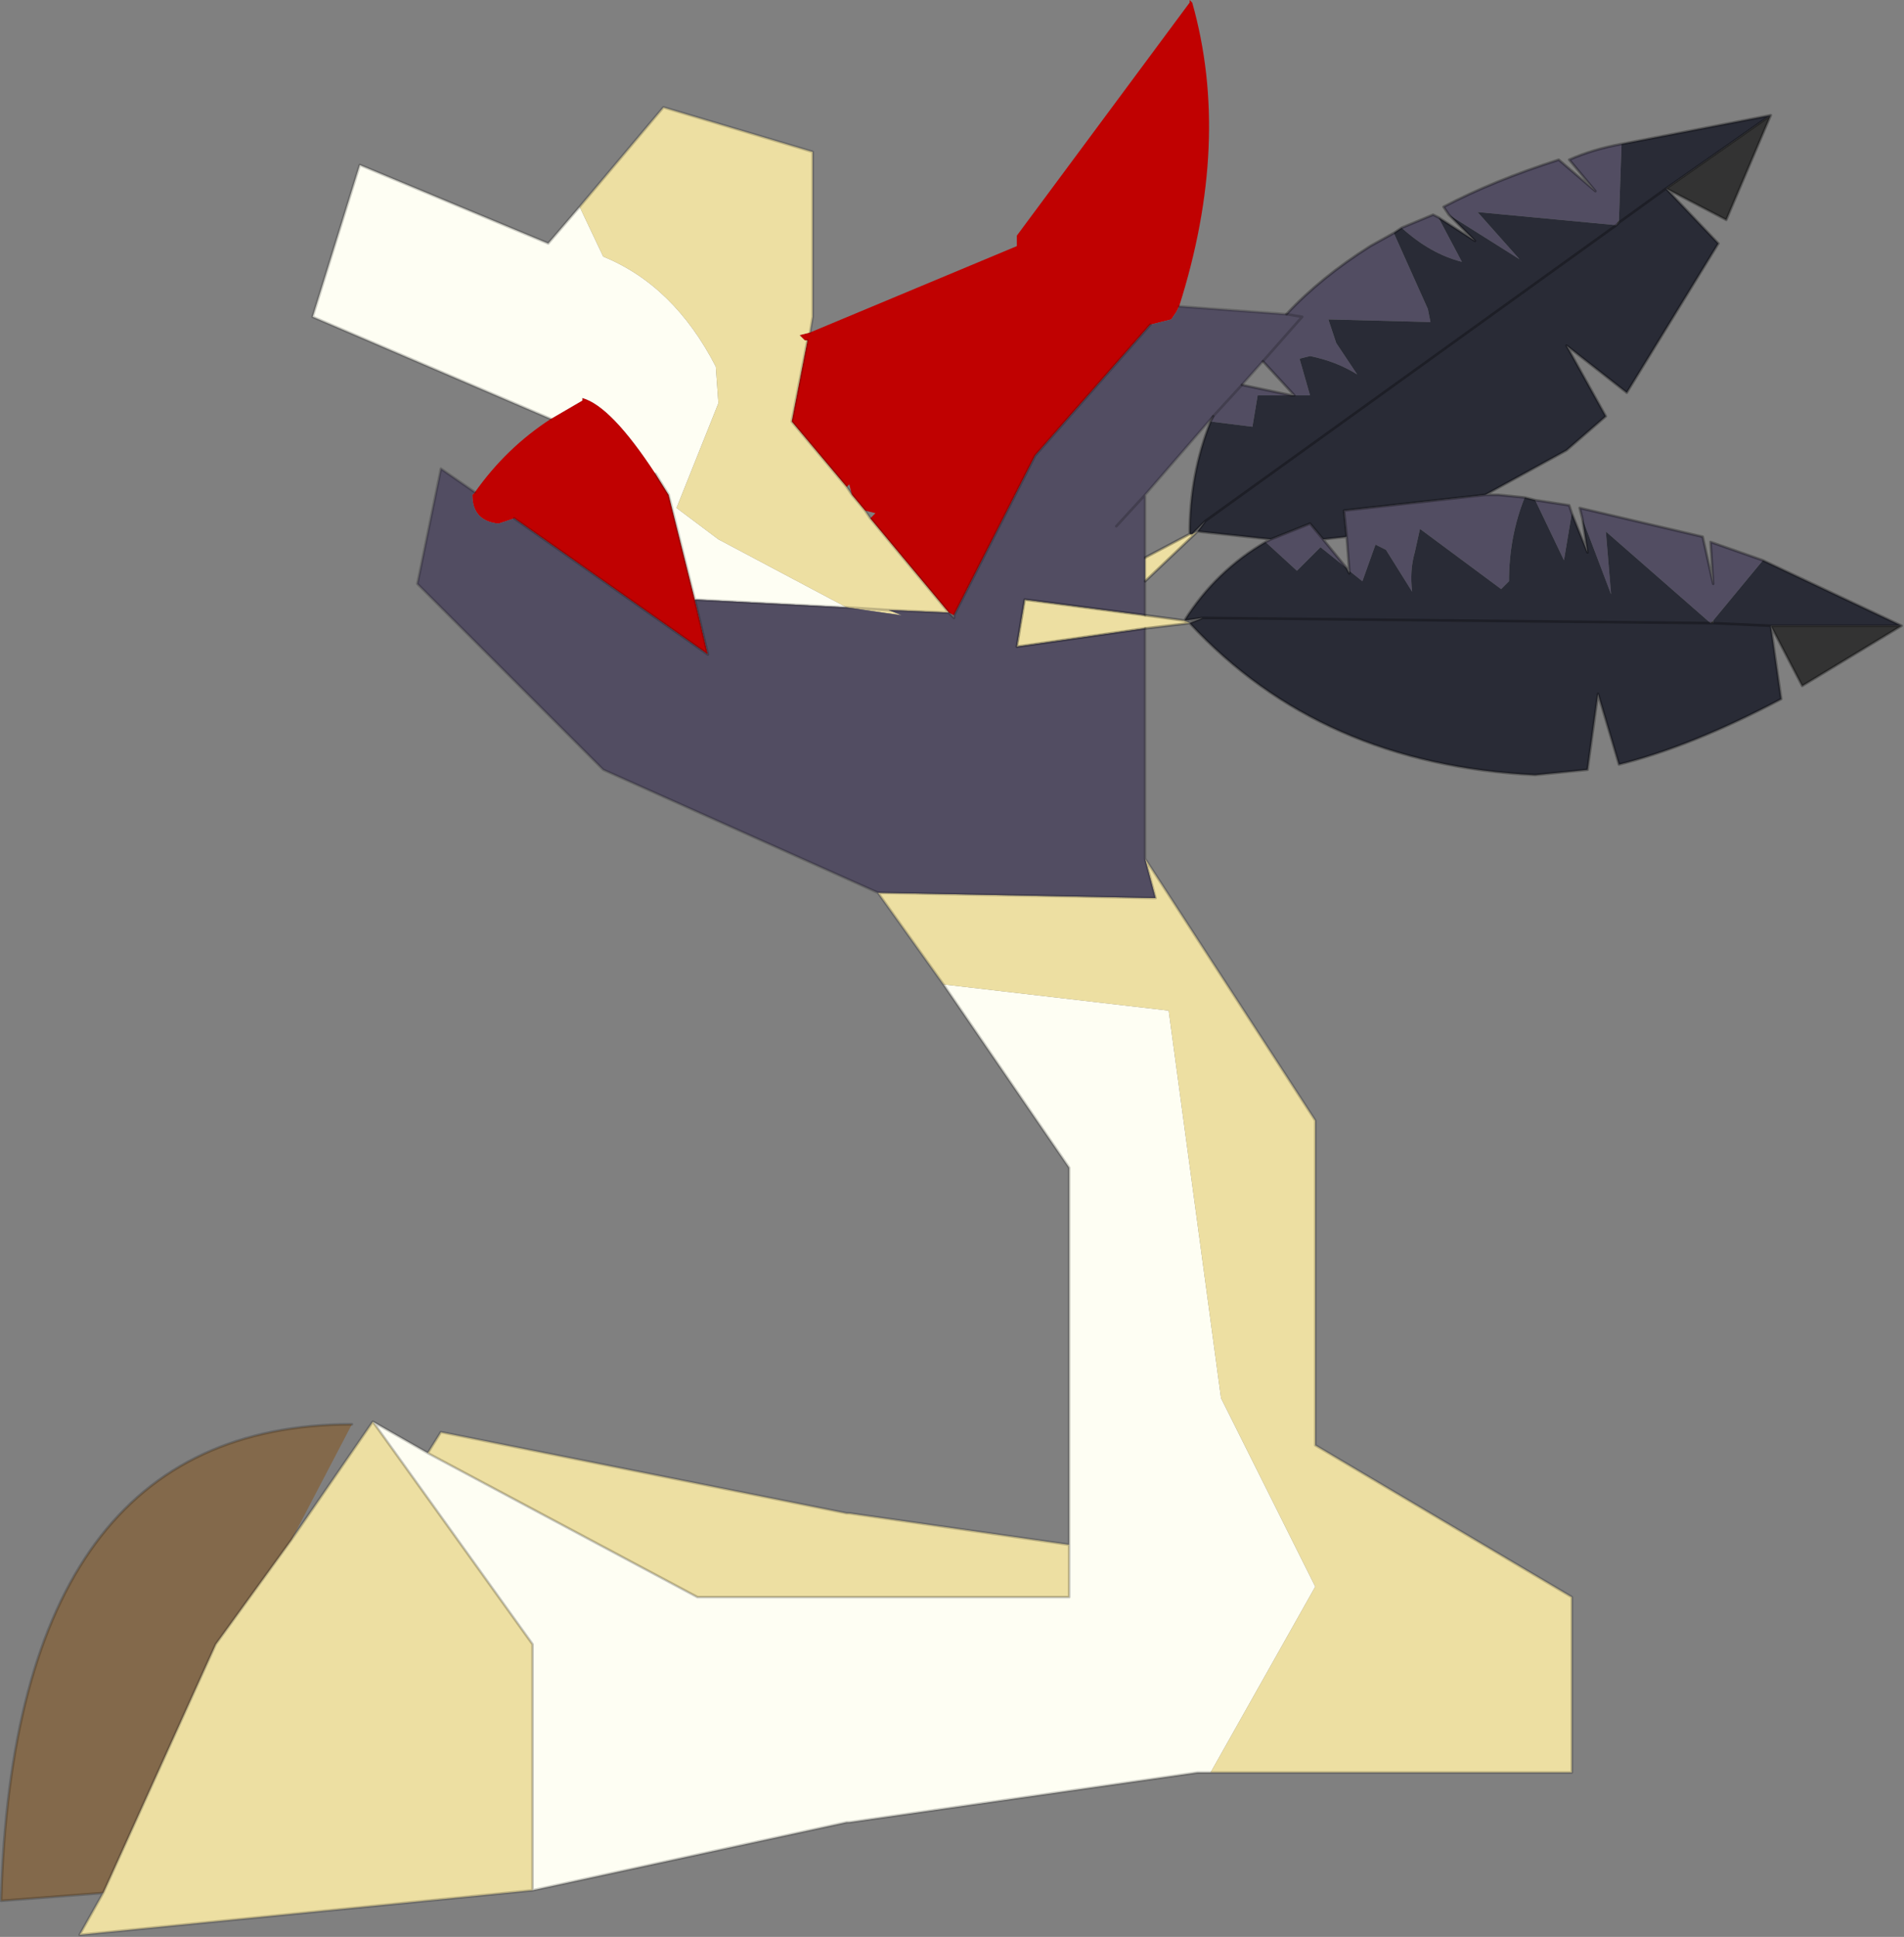<svg viewBox="0 0 17.31 17.607" xmlns="http://www.w3.org/2000/svg" xmlns:xlink="http://www.w3.org/1999/xlink"><rect x="0" y="0" width="17.31" height="17.607" fill="#808080" stroke="none"/><use transform="translate(.01) scale(.476)" width="36.3" height="36.95" xlink:href="#a"/><defs><g id="a"><path d="M15.45 6.35 19.4 4.7v-.2L22.7.05V0l.05.05q.75 2.65-.25 5.8l-.05.1-.1.15-.4.1-2.2 2.5-1.55 3.05-.1-.05-1.5-1.8.1-.1-.2-.05-.25-.3-.05-.2-.05.05-1.05-1.25.3-1.55h-.05l-.1-.1.2-.05M9.05 9.4q.6-.85 1.45-1.4l.6-.35V7.6q.55.15 1.4 1.45l.25.4.5 2 .25 1.05-3.7-2.6-.3.1Q9 9.95 9 9.45l.05-.05" fill="#c00101" fill-rule="evenodd"/><path d="M23.1 33.85h-.25l-6.65.95h-.05l-6 1.3v-4.7L7.1 27.15l1.05.6 5.15 2.75h7.1v-8.2L18 18.8l4.3.5 1 7.4 1.8 3.6-2 3.55M10.5 8 5.95 6.05l.9-2.9 3.6 1.5.6-.7.45.95q1.35.55 2.15 2.1l.05.7-.8 2 .8.6 2.45 1.3-2.9-.15-.5-2-.25-.4q-.85-1.3-1.4-1.45v.05l-.6.35" fill="#fefef3" fill-rule="evenodd"/><path d="m22.7 11.9-.85.1-2.45.35.15-.9 2.3.3.75.1.1.05m-.85 4.5 3.25 5v6.2l4.9 2.9v3.35h-6.9l2-3.55-1.8-3.6-1-7.4-4.3-.5-1.25-1.75 5.3.1-.2-.75m-11.7 19.7-8.65.85.45-.8L4.1 31.4l1.45-2 1.55-2.25 3.05 4.25v4.7m-2-8.35.25-.4 7.75 1.55h.05l4.2.6v1h-7.1l-5.15-2.75m2.9-23.8 1.6-1.9 2.85.85v3.15l-.05.3-.2.05.1.1h.05l-.3 1.55 1.05 1.25.1.15.25.3.1.15 1.5 1.8-1.15-.05.25.1-1.05-.15-2.45-1.3-.8-.6.8-2-.05-.7q-.8-1.55-2.15-2.1l-.45-.95m5.9 7.7-.8-.05.8.05m5.75-1.45h.05l.1-.05-1 .95v-.45l.85-.45" fill="#eddfa2" fill-rule="evenodd"/><path d="m22.5 5.85 2.05.15q.65-.7 1.6-1.3l.45-.25.65 1.45.05.25-1.95-.05.15.45.4.6q-.4-.25-.9-.35l-.2.05.2.7h-.3l-.6-.65.75-.85-.3-.05.3.05-.75.85-.4.45-.55.6.55-.6.95.2H24l-.1.6-.8-.1.05-.1-1.3 1.5v2.3l-2.3-.3-.15.9 2.45-.35v4.4l.2.75-5.3-.1-5.25-2.35-3.55-3.55.45-2.2.65.45-.05.05q0 .5.5.55l.3-.1 3.7 2.6-.25-1.05 2.9.15 1.05.15-.25-.1 1.15.05.1.1v-.05l1.55-3.05 2.2-2.5.4-.1.1-.15.05-.1m4.25-1.5.6-.25.1.05.45.85q-.6-.15-1.15-.65m.9-.25-.1-.15q.95-.5 2.2-.9l.7.6-.5-.6q.45-.2 1-.3L30.9 4.2l-.05.1-2.65-.25.8.9-1.35-.85m.7 5.35h.25l.5.05q-.3.75-.3 1.6l-.15.15-1.55-1.15-.1.45q-.1.35-.05.75l-.5-.8-.2-.1-.25.7-.25-.2-.05-.65-.05-.5 2.7-.3m.95.1.65.1.05.15-.15.9-.55-1.15m.9.35-.05-.2 2.35.55.2.9-.05-.8 1 .35-.95 1.15-.05.05-2-1.75.1 1.2-.55-1.45m-5.95.4L25 10l.25.3.45.55-.5-.4-.45.45-.6-.55.1-.05m-2.95-.25.55-.6-.55.6" fill="#524d62" fill-rule="evenodd"/><path d="m26.6 4.45.15-.1q.55.5 1.15.65l-.45-.85.7.45-.5-.5 1.35.85-.8-.9 2.65.25.05-.05V4.2l.05-1.45 2.85-.55-2 1.4 1 1.05-1.75 2.85-1.15-.9.75 1.35-.75.65-1.55.85-2.7.3.05.5-.45.05L25 10l-.75.3-1.4-.15.15-.2-.25.25h-.05q0-1.15.4-2.15l.8.1.1-.6h1l-.2-.7.2-.05q.5.1.9.35l-.4-.6-.15-.45 1.95.05-.05-.25-.65-1.45m2.5 5.05.2.05.55 1.15.15-.9.3.75-.1-.65.55 1.45-.1-1.2 2 1.75h.05l1.1.05.2 1.4q-1.7.9-3.1 1.25l-.4-1.35-.2 1.45-1 .1q-4.1-.2-6.6-2.9l.25-.1-.35.05q.6-.95 1.55-1.5l.6.55.45-.45.5.4.05.1v-.05l.25.2.25-.7.2.1.5.8q-.05-.4.05-.75l.1-.45 1.55 1.15.15-.15q0-.85.3-1.6m4.55 1.2 2.65 1.25h-2.5l-1.1-.05v-.05l.95-1.15m-2.8-6.4L23 9.95l7.85-5.65m.95-.7-.9.65.9-.65m-8.85 8.2 9.7.1-9.7-.1" fill="#292b36" fill-rule="evenodd"/><path d="m33.8 2.2-.85 2-1.15-.6 2-1.4m2.5 9.75-1.9 1.15-.6-1.15h2.5M30.85 4.3l.05-.1v.05l-.05.05m1.85 7.55v.05h-.05l.05-.05" fill="#333" fill-rule="evenodd"/><path d="M1.95 36.15 0 36.3q.25-9.1 6.7-9.1l-1.15 2.2-1.45 2-2.15 4.75" fill="#83694b" fill-rule="evenodd"/><path d="m22.5 5.85 2.05.15.3.05-.75.85-.4.45-.55.6-1.3 1.5v1.2m0 1.35v4.4l3.25 5v6.2l4.9 2.9v3.35h-7.15l-6.65.95h-.05l-6 1.3-8.65.85.45-.8L0 36.3q.25-9.1 6.7-9.1m-1.15 2.2 1.55-2.25 1.05.6.25-.4 7.75 1.55h.05l4.2.6v-7.2L18 18.8l-1.25-1.75-5.25-2.35-3.55-3.55.45-2.2.65.45M10.5 8 5.95 6.05l.9-2.9 3.6 1.5.6-.7 1.6-1.9 2.85.85v3.15l-.05.3m-.05.15-.3 1.55 1.05 1.25m.1.15.25.3m.1.15 1.5 1.8.1.1v-.05l1.55-3.05 2.2-2.5m-5.8 5.4.8.05 1.15.05m-5.6-2.65.25.4.5 2 2.9.15m5.7-.5v.65m0-.65v-.45M16.6 9.9l-.1-.15m-.25-.3-.1-.15m-6.35.6 3.7 2.6-.25-1.05m8.6 4.95.2.75-5.3-.1m5.1-7.6-.55.6m-.9 19.45v1h-7.1l-5.15-2.75m-1.05-.6 3.05 4.25v4.7m-4.6-6.7-1.45 2-2.15 4.75" fill="none" stroke="#000" stroke-linecap="round" stroke-linejoin="round" stroke-opacity=".2" stroke-width=".05"/><path d="M24.55 6q.65-.7 1.6-1.3l.45-.25.15-.1.6-.25.1.05.7.45-.5-.5-.1-.15q.95-.5 2.2-.9l.7.6-.5-.6q.45-.2 1-.3l2.85-.55-.85 2-1.15-.6 1 1.05-1.75 2.85-1.15-.9.75 1.35-.75.65-1.55.85h.25l.5.05.2.05.65.1.05.15.3.75-.1-.65-.05-.2 2.35.55.2.9-.05-.8 1 .35 2.65 1.25-1.9 1.15-.6-1.15.2 1.4q-1.7.9-3.1 1.25l-.4-1.35-.2 1.45-1 .1q-4.1-.2-6.6-2.9l-.85.1-2.45.35.15-.9 2.3.3.75.1q.6-.95 1.55-1.5l.1-.05.75-.3.25.3.45-.05-.05-.5 2.7-.3m-3.65-1.9h-.05m-1.55.5q-.4 1-.4 2.15h.05l.25-.25 7.85-5.65.05-.05.9-.65 2-1.4m-9.7 4.7.6.65m-1.55.4-.05.1m-.25 2.1.15-.2m-.25.25.1-.05 1.4.15m-2.4.35.85-.45m3 .65-.45-.55m-2.55 1.6.25-.1-.35.05.1.05m3.05-1v.05l-.05-.1m.05.05-.05-.65m-2-2.9.95.2m-1.8 2.6-1 .95m10.85.8 1.1.05h2.5m-3.6-.05h-.05l-9.7-.1" fill="none" stroke="#000" stroke-linecap="round" stroke-linejoin="round" stroke-opacity=".302" stroke-width=".05"/></g></defs></svg>